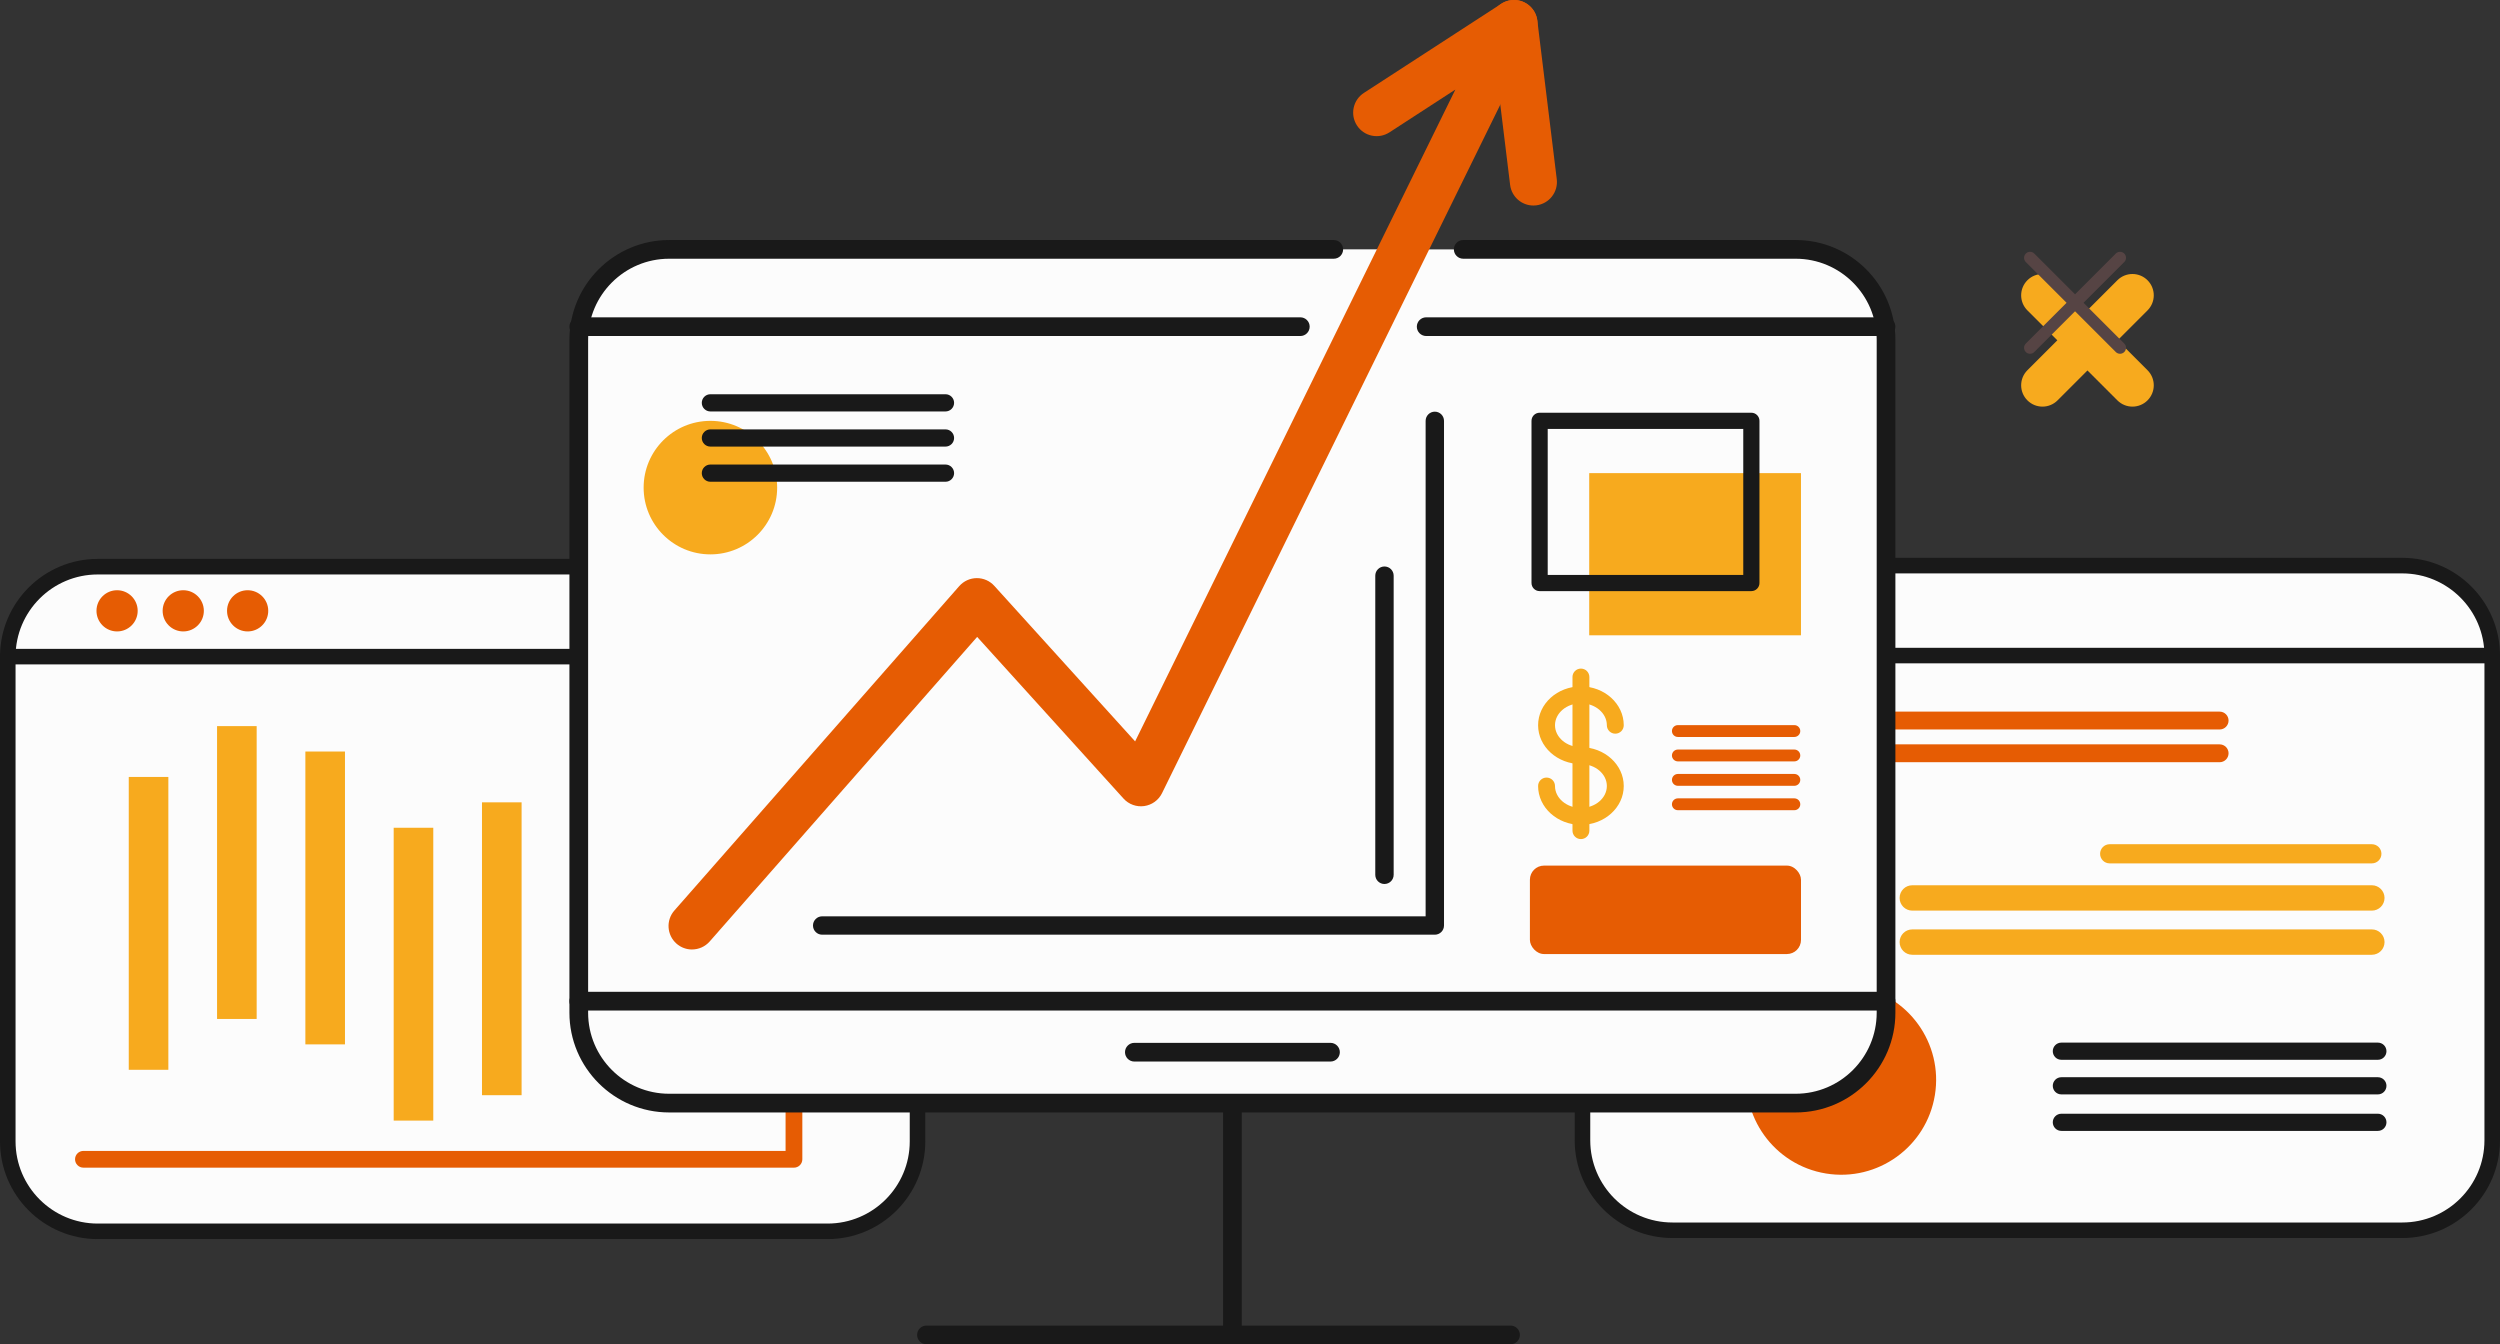 <svg id="_Слой_2" xmlns="http://www.w3.org/2000/svg" width="1080" height="580.73" viewBox="0 0 1080 580.73"><rect x="0" y="0" width="1080" height="580.73" fill="#333333" stroke="none"/><g id="Financial_538846532"><g id="Financial_538846532-2"><path d="M256.24 270.09h17.11v153.53H256.24z" fill="#191919"/><g><rect x="683.63" y="244.35" width="393.01" height="287.12" rx="38.86" ry="38.86" fill="#fcfcfc"/><path d="M1037.78 534.83H722.49c-23.28.0-42.22-18.94-42.22-42.22v-209.41c0-23.28 18.94-42.22 42.22-42.22h315.29c23.28.0 42.22 18.94 42.22 42.22v209.41c0 23.28-18.94 42.22-42.22 42.22zM722.49 247.71c-19.58.0-35.5 15.93-35.5 35.5v209.41c0 19.58 15.93 35.5 35.5 35.5h315.29c19.58.0 35.5-15.93 35.5-35.5v-209.41c0-19.58-15.93-35.5-35.5-35.5H722.49z" fill="#191919"/></g><path d="M1076.64 286.57h-393.01c-1.85.0-3.36-1.5-3.36-3.36s1.5-3.36 3.36-3.36h393.01c1.85.0 3.36 1.5 3.36 3.36s-1.5 3.36-3.36 3.36z" fill="#191919"/><path d="M958.88 315.14H713.85c-2.13.0-3.86-1.73-3.86-3.86s1.73-3.86 3.86-3.86h245.03c2.13.0 3.86 1.73 3.86 3.86s-1.73 3.86-3.86 3.86z" fill="#e65c03"/><path d="M958.88 329.28H713.85c-2.13.0-3.86-1.73-3.86-3.86s1.73-3.86 3.86-3.86h245.03c2.13.0 3.86 1.73 3.86 3.86s-1.73 3.86-3.86 3.86z" fill="#e65c03"/><path d="M1027.24 488.55H890.51c-2.05.0-3.71-1.66-3.71-3.71s1.66-3.71 3.71-3.71h136.73c2.05.0 3.71 1.66 3.71 3.71s-1.66 3.71-3.71 3.71z" fill="#191919"/><path d="M1027.24 472.78H890.51c-2.05.0-3.71-1.66-3.71-3.71s1.66-3.71 3.71-3.71h136.73c2.05.0 3.71 1.66 3.71 3.71s-1.66 3.71-3.71 3.71z" fill="#191919"/><path d="M1027.24 457.83H890.51c-2.05.0-3.71-1.66-3.71-3.71s1.66-3.71 3.71-3.71h136.73c2.05.0 3.71 1.66 3.71 3.71s-1.66 3.71-3.71 3.71z" fill="#191919"/><path d="M1024.64 372.98h-113.26c-2.29.0-4.14-1.85-4.14-4.14s1.85-4.14 4.14-4.14h113.26c2.29.0 4.14 1.85 4.14 4.14s-1.85 4.14-4.14 4.14z" fill="#f7aa1e"/><path d="M1024.64 393.39h-198.53c-3.03.0-5.48-2.45-5.48-5.48s2.45-5.48 5.48-5.48h198.53c3.03.0 5.48 2.45 5.48 5.48s-2.45 5.48-5.48 5.48z" fill="#f7aa1e"/><path d="M1024.64 412.46h-198.53c-3.03.0-5.48-2.45-5.48-5.48s2.45-5.48 5.48-5.48h198.53c3.03.0 5.48 2.45 5.48 5.48s-2.45 5.48-5.48 5.48z" fill="#f7aa1e"/><g><circle cx="759.43" cy="263.42" r="5.04" fill="#e65c03"/><path d="M759.43 272.32c-4.91.0-8.9-3.99-8.9-8.9s3.99-8.9 8.9-8.9 8.9 3.99 8.9 8.9-3.99 8.9-8.9 8.9zm0-10.07c-.65.0-1.18.53-1.18 1.18s.53 1.18 1.18 1.18 1.18-.53 1.18-1.18-.53-1.18-1.18-1.18z" fill="#e65c03"/></g><g><circle cx="730.85" cy="263.42" r="5.04" fill="#e65c03"/><path d="M730.85 272.32c-4.91.0-8.9-3.99-8.9-8.9s3.99-8.9 8.9-8.9 8.9 3.99 8.9 8.9-3.99 8.9-8.9 8.9zm0-10.07c-.65.0-1.18.53-1.18 1.18s.53 1.18 1.18 1.18 1.18-.53 1.18-1.18-.53-1.18-1.18-1.18z" fill="#e65c03"/></g><g><circle cx="787.25" cy="263.42" r="5.04" fill="#e65c03"/><path d="M787.25 272.32c-4.91.0-8.9-3.99-8.9-8.9s3.99-8.9 8.9-8.9 8.9 3.99 8.9 8.9-3.99 8.9-8.9 8.9zm0-10.07c-.65.0-1.18.53-1.18 1.18s.53 1.18 1.18 1.18 1.18-.53 1.18-1.18-.53-1.18-1.18-1.18z" fill="#e65c03"/></g><circle cx="795.38" cy="466.47" r="40.99" transform="translate(207.53 1176.86) rotate(-80.78)" fill="#e65c03"/><path d="M806.92 460.71h-94.99c-2.05.0-3.71-1.66-3.71-3.71v-94.99c0-2.05 1.66-3.71 3.71-3.71h94.99c.98.0 1.93.39 2.62 1.09.7.7 1.09 1.64 1.09 2.62V457c0 2.05-1.66 3.71-3.71 3.71zm-91.28-7.42h87.57v-87.57s-87.57.0-87.57.0v87.57z" fill="#191919"/><g><rect x="3.36" y="244.81" width="393.01" height="287.12" rx="38.86" ry="38.86" fill="#fcfcfc"/><path d="M357.51 535.29H42.22c-23.28.0-42.22-18.94-42.22-42.22v-209.41c0-23.28 18.94-42.22 42.22-42.22H357.51c23.28.0 42.22 18.94 42.22 42.22v209.41c0 23.28-18.94 42.22-42.22 42.22zM42.22 248.17c-19.58.0-35.5 15.93-35.5 35.5v209.41c0 19.58 15.93 35.5 35.5 35.5H357.51c19.58.0 35.5-15.93 35.5-35.5v-209.41c0-19.58-15.93-35.5-35.5-35.5H42.22z" fill="#191919"/></g><path d="M55.62 335.64h17.11v126.51H55.62z" fill="#f7aa1e"/><path d="M93.77 313.68h17.11v126.51H93.77z" fill="#f7aa1e"/><path d="M131.92 324.66h17.11v126.51H131.92z" fill="#f7aa1e"/><path d="M170.07 357.59h17.11v126.51H170.07z" fill="#f7aa1e"/><path d="M208.22 346.61h17.11v126.51H208.22z" fill="#f7aa1e"/><path d="M342.99 504.43H36.04c-2 0-3.62-1.62-3.62-3.62s1.62-3.62 3.62-3.62H339.37v-84.06c0-2 1.62-3.62 3.62-3.62s3.62 1.62 3.62 3.62v87.68c0 2-1.62 3.62-3.62 3.62z" fill="#e65c03"/><path d="M396.37 287.03H3.36c-1.85.0-3.36-1.5-3.36-3.36s1.5-3.36 3.36-3.36H396.37c1.85.0 3.36 1.5 3.36 3.36s-1.5 3.36-3.36 3.36z" fill="#191919"/><g><circle cx="79.16" cy="263.88" r="5.04" fill="#e65c03"/><path d="M79.16 272.78c-4.91.0-8.9-3.99-8.9-8.9s3.99-8.9 8.9-8.9 8.9 3.99 8.9 8.9-3.99 8.9-8.9 8.9zm0-10.07c-.65.0-1.18.53-1.18 1.18s.53 1.18 1.18 1.18 1.18-.53 1.18-1.18-.53-1.18-1.18-1.18z" fill="#e65c03"/></g><g><circle cx="50.58" cy="263.88" r="5.04" fill="#e65c03"/><path d="M50.58 272.78c-4.91.0-8.9-3.99-8.9-8.9s3.99-8.9 8.9-8.9 8.9 3.99 8.9 8.9-3.99 8.9-8.9 8.9zm0-10.07c-.65.0-1.18.53-1.18 1.18s.53 1.18 1.18 1.18 1.18-.53 1.18-1.18-.53-1.18-1.18-1.18z" fill="#e65c03"/></g><g><circle cx="106.98" cy="263.88" r="5.04" fill="#e65c03"/><path d="M106.98 272.78c-4.91.0-8.9-3.99-8.9-8.9s3.99-8.9 8.9-8.9 8.9 3.99 8.9 8.9-3.99 8.9-8.9 8.9zm0-10.07c-.65.0-1.18.53-1.18 1.18s.53 1.18 1.18 1.18 1.18-.53 1.18-1.18-.53-1.18-1.18-1.18z" fill="#e65c03"/></g><path d="M632.11 107.73h143.62c21.56.0 39.04 17.48 39.04 39.04V437.5c0 21.56-17.48 39.04-39.04 39.04H289.07c-21.56.0-39.04-17.48-39.04-39.04V146.76c0-21.56 17.48-39.04 39.04-39.04h287.12" fill="#fcfcfc"/><path d="M775.73 480.58H289.07c-23.76.0-43.08-19.33-43.08-43.08V146.77c0-23.76 19.33-43.08 43.08-43.08h287.12c2.23.0 4.04 1.81 4.04 4.04s-1.81 4.04-4.04 4.04H289.07c-19.3.0-35 15.7-35 35V437.5c0 19.3 15.7 35 35 35h486.66c19.3.0 35-15.7 35-35V146.77c0-19.3-15.7-35-35-35H632.11c-2.23.0-4.04-1.81-4.04-4.04s1.81-4.04 4.04-4.04h143.62c23.76.0 43.08 19.33 43.08 43.08V437.5c0 23.76-19.33 43.08-43.08 43.08z" fill="#191919"/><path d="M921.22 175.66c-2.36.0-4.71-.9-6.51-2.7l-38.87-38.87c-3.6-3.6-3.6-9.42.0-13.02 3.6-3.6 9.42-3.6 13.02.0l38.87 38.87c3.6 3.6 3.6 9.42.0 13.02-1.8 1.8-4.15 2.7-6.51 2.7z" fill="#f7aa1e"/><path d="M882.35 175.66c-2.36.0-4.71-.9-6.51-2.7-3.6-3.6-3.6-9.42.0-13.02l38.87-38.87c3.6-3.6 9.42-3.6 13.02.0 3.6 3.6 3.6 9.42.0 13.02l-38.87 38.87c-1.8 1.8-4.15 2.7-6.51 2.7z" fill="#f7aa1e"/><path d="M915.85 152.83c-.66.0-1.33-.25-1.83-.76l-38.87-38.87c-1.01-1.01-1.01-2.65.0-3.66 1.01-1.01 2.65-1.01 3.66.0l38.87 38.87c1.01 1.01 1.01 2.65.0 3.66-.51.51-1.17.76-1.83.76z" fill="#564444"/><path d="M876.98 152.83c-.66.0-1.33-.25-1.83-.76-1.01-1.01-1.01-2.65.0-3.66l38.87-38.87c1.01-1.01 2.65-1.01 3.66.0 1.01 1.01 1.01 2.65.0 3.66l-38.87 38.87c-.51.51-1.17.76-1.83.76z" fill="#564444"/><path d="M682.96 330.08c-10.2.0-18.5-7.53-18.5-16.78s8.3-16.78 18.5-16.78 18.5 7.53 18.5 16.78c0 2.02-1.63 3.65-3.65 3.65s-3.65-1.63-3.65-3.65c0-5.23-5.03-9.48-11.2-9.48s-11.2 4.25-11.2 9.48 5.03 9.48 11.2 9.48c2.02.0 3.65 1.63 3.65 3.65s-1.63 3.65-3.65 3.65z" fill="#f7aa1e"/><path d="M682.96 356.34c-10.2.0-18.5-7.53-18.5-16.78.0-2.02 1.63-3.65 3.65-3.65s3.65 1.63 3.65 3.65c0 5.23 5.03 9.48 11.2 9.48s11.2-4.25 11.2-9.48-5.03-9.48-11.2-9.48c-2.02.0-3.65-1.63-3.65-3.65s1.63-3.65 3.65-3.65c10.2.0 18.5 7.53 18.5 16.78s-8.3 16.78-18.5 16.78z" fill="#f7aa1e"/><path d="M682.96 362.49c-2.02.0-3.65-1.63-3.65-3.65v-66.36c0-2.02 1.63-3.65 3.65-3.65s3.65 1.63 3.65 3.65v66.36c0 2.02-1.63 3.65-3.65 3.65z" fill="#f7aa1e"/><path d="M814.77 436.54H250.03c-2.23.0-4.04-1.81-4.04-4.04s1.81-4.04 4.04-4.04H814.77c2.23.0 4.04 1.81 4.04 4.04s-1.81 4.04-4.04 4.04z" fill="#191919"/><path d="M814.77 145.16H616.11c-2.23.0-4.04-1.81-4.04-4.04s1.81-4.04 4.04-4.04h198.66c2.23.0 4.04 1.81 4.04 4.04s-1.81 4.04-4.04 4.04z" fill="#191919"/><path d="M561.75 145.16H250.03c-2.23.0-4.04-1.81-4.04-4.04s1.81-4.04 4.04-4.04h311.71c2.23.0 4.04 1.81 4.04 4.04s-1.81 4.04-4.04 4.04z" fill="#191919"/><path d="M532.4 580.73c-2.23.0-4.04-1.81-4.04-4.04v-99.8c0-2.23 1.81-4.04 4.04-4.04s4.04 1.81 4.04 4.04v99.8c0 2.23-1.81 4.04-4.04 4.04z" fill="#191919"/><path d="M652.56 580.73h-252.33c-2.23.0-4.04-1.81-4.04-4.04s1.81-4.04 4.04-4.04h252.33c2.23.0 4.04 1.81 4.04 4.04s-1.81 4.04-4.04 4.04z" fill="#191919"/><path d="M574.77 458.59h-84.73c-2.23.0-4.04-1.81-4.04-4.04s1.81-4.04 4.04-4.04h84.73c2.23.0 4.04 1.81 4.04 4.04s-1.81 4.04-4.04 4.04z" fill="#191919"/><path d="M298.95 410.18c-2.38.0-4.76-.83-6.69-2.52-4.21-3.7-4.63-10.11-.93-14.32l123.06-140.14c1.91-2.17 4.66-3.43 7.55-3.45 2.9-.03 5.66 1.19 7.6 3.34l60.83 67.19L628.72 38.69l-28.48 18.49c-4.7 3.05-10.99 1.72-14.04-2.99-3.05-4.7-1.71-10.99 2.99-14.04L648.53 1.64c3.83-2.49 8.85-2.11 12.26.92 3.41 3.03 4.39 7.97 2.37 12.06L501.99 342.65c-1.48 3.02-4.37 5.11-7.7 5.57-3.33.47-6.68-.75-8.93-3.24l-63.23-69.84-115.55 131.58c-2.01 2.28-4.81 3.45-7.63 3.45z" fill="#e65c03"/><path d="M662.43 88.79c-5.05.0-9.43-3.77-10.06-8.92l-8.39-68.5c-.68-5.56 3.28-10.62 8.84-11.31 5.56-.68 10.62 3.28 11.31 8.84l8.39 68.5c.68 5.56-3.28 10.62-8.84 11.31-.42.05-.83.08-1.25.08z" fill="#e65c03"/><circle cx="306.89" cy="210.65" r="28.84" fill="#f7aa1e"/><path d="M408.45 177.75H306.89c-2.06.0-3.72-1.67-3.72-3.72s1.67-3.72 3.72-3.72h101.56c2.06.0 3.72 1.67 3.72 3.72s-1.67 3.72-3.72 3.72z" fill="#191919"/><path d="M408.45 192.93H306.89c-2.06.0-3.72-1.67-3.72-3.72s1.67-3.72 3.72-3.72h101.56c2.06.0 3.72 1.67 3.72 3.72s-1.67 3.72-3.72 3.72z" fill="#191919"/><path d="M408.45 208.12H306.89c-2.06.0-3.72-1.67-3.72-3.72s1.67-3.72 3.72-3.72h101.56c2.06.0 3.72 1.67 3.72 3.72s-1.67 3.72-3.72 3.72z" fill="#191919"/><path d="M686.54 204.39h91.48v70.06H686.54z" fill="#f7aa1e"/><path d="M756.59 255.36h-91.48c-1.93.0-3.5-1.57-3.5-3.5V181.8c0-1.93 1.57-3.5 3.5-3.5h91.48c1.93.0 3.5 1.57 3.5 3.5v70.06c0 1.93-1.57 3.5-3.5 3.5zm-87.98-7h84.48V185.3h-84.48v63.06z" fill="#191919"/><path d="M775.16 318.37h-50.32c-1.41.0-2.56-1.15-2.56-2.56s1.15-2.56 2.56-2.56h50.32c1.41.0 2.56 1.15 2.56 2.56s-1.15 2.56-2.56 2.56z" fill="#e65c03"/><path d="M775.16 328.92h-50.32c-1.41.0-2.56-1.15-2.56-2.56s1.15-2.56 2.56-2.56h50.32c1.41.0 2.56 1.15 2.56 2.56s-1.15 2.56-2.56 2.56z" fill="#e65c03"/><path d="M775.16 339.47h-50.32c-1.41.0-2.56-1.15-2.56-2.56s1.15-2.56 2.56-2.56h50.32c1.41.0 2.56 1.15 2.56 2.56s-1.15 2.56-2.56 2.56z" fill="#e65c03"/><path d="M775.16 350.01h-50.32c-1.41.0-2.56-1.15-2.56-2.56s1.15-2.56 2.56-2.56h50.32c1.41.0 2.56 1.15 2.56 2.56s-1.15 2.56-2.56 2.56z" fill="#e65c03"/><rect x="660.92" y="373.94" width="117.11" height="38.21" rx="6.1" ry="6.1" fill="#e65c03"/><path d="M619.84 403.79H355.18c-2.19.0-3.97-1.78-3.97-3.97s1.78-3.97 3.97-3.97h260.69V181.81c0-2.19 1.78-3.97 3.97-3.97s3.97 1.78 3.97 3.97v218.01c0 2.19-1.78 3.97-3.97 3.97z" fill="#191919"/><path d="M598.09 381.89c-2.19.0-3.97-1.78-3.97-3.97V248.69c0-2.19 1.78-3.97 3.97-3.97s3.97 1.78 3.97 3.97v129.22c0 2.19-1.78 3.97-3.97 3.97z" fill="#191919"/></g></g></svg>